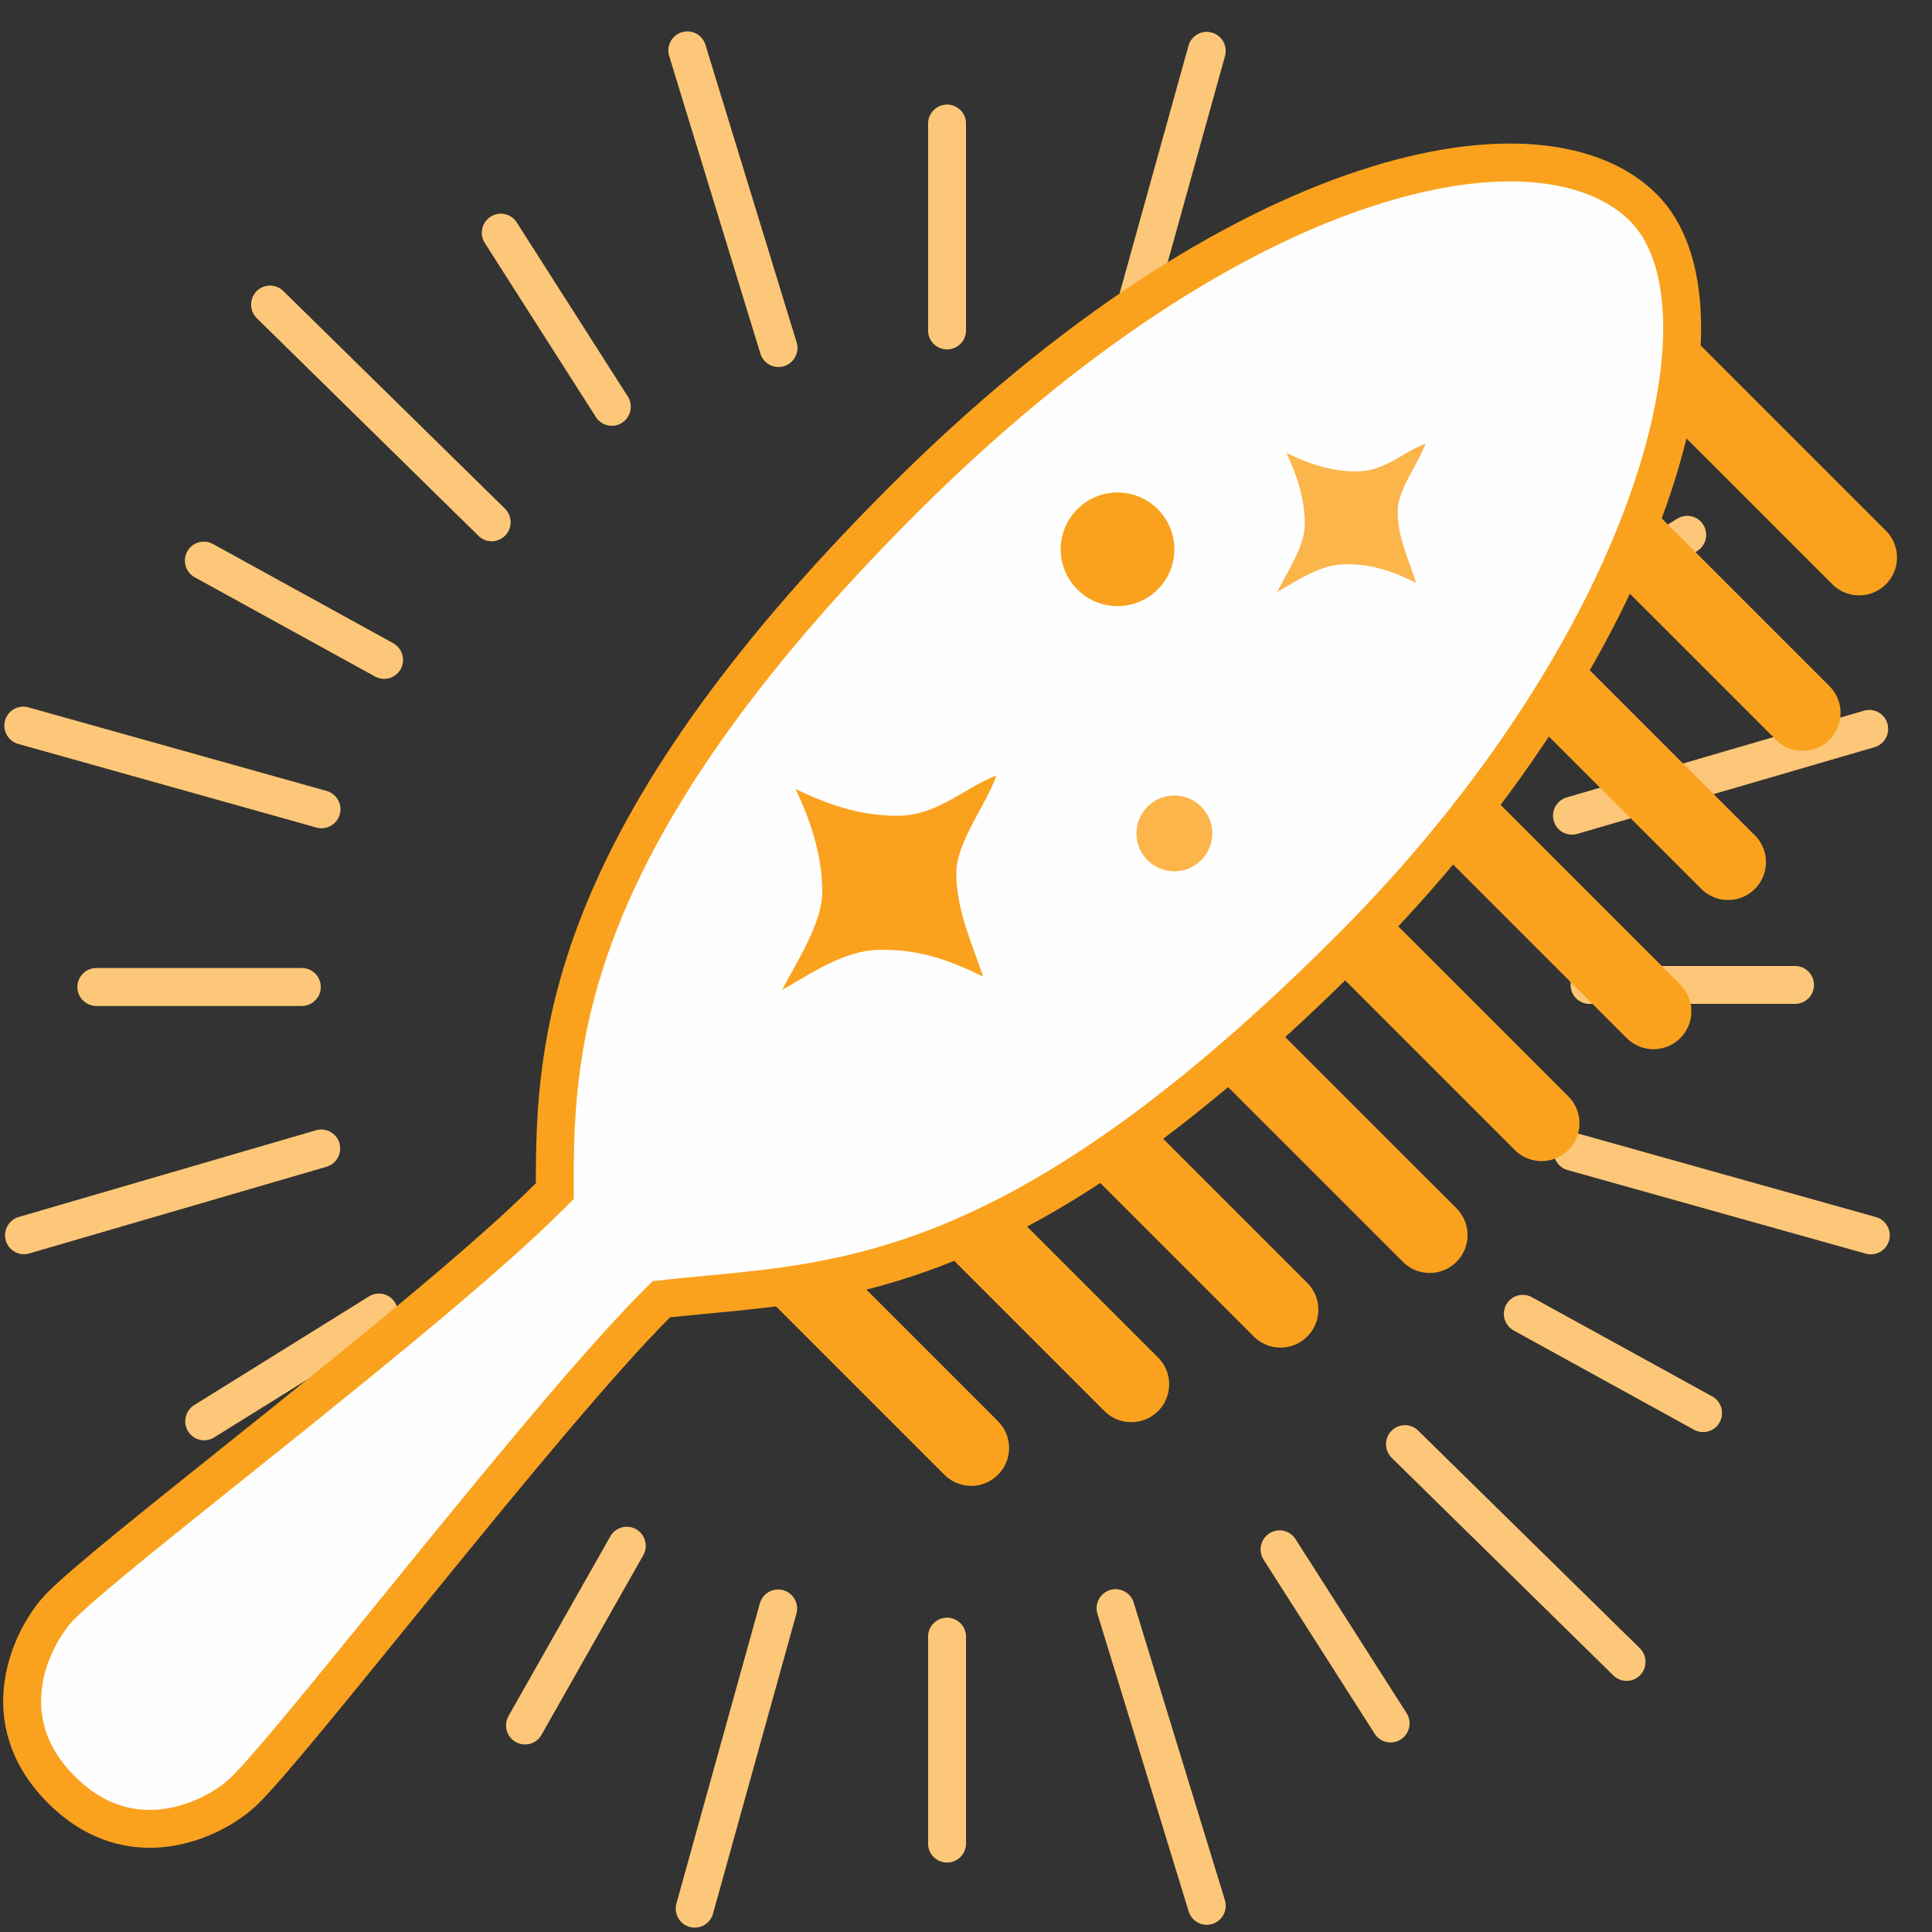 <svg width="51" height="51" viewBox="0 0 51 51" fill="none" xmlns="http://www.w3.org/2000/svg">
<rect x="0" y="0" width="51" height="51" fill="#333333" stroke="none"/>
<line x1="25" y1="8.723" x2="25" y2="3.262" stroke="#FAA21E" stroke-linecap="round"/>
<line x1="25" y1="8.723" x2="25" y2="3.262" stroke="white" stroke-opacity="0.4" stroke-linecap="round"/>
<line x1="25" y1="48.666" x2="25" y2="43.204" stroke="#FAA21E" stroke-linecap="round"/>
<line x1="25" y1="48.666" x2="25" y2="43.204" stroke="white" stroke-opacity="0.4" stroke-linecap="round"/>
<line x1="47.384" y1="26" x2="41.961" y2="26" stroke="#FAA21E" stroke-linecap="round"/>
<line x1="47.384" y1="26" x2="41.961" y2="26" stroke="white" stroke-opacity="0.4" stroke-linecap="round"/>
<line x1="0.5" y1="-0.5" x2="5.952" y2="-0.5" transform="matrix(-0.493 0.87 -0.868 -0.497 35.882 5.405)" stroke="#FAA21E" stroke-linecap="round"/>
<line x1="0.5" y1="-0.5" x2="5.952" y2="-0.5" transform="matrix(-0.493 0.87 -0.868 -0.497 35.882 5.405)" stroke="white" stroke-opacity="0.4" stroke-linecap="round"/>
<line x1="0.5" y1="-0.5" x2="5.934" y2="-0.5" transform="matrix(-0.849 0.528 -0.524 -0.852 44.701 13.429)" stroke="#FAA21E" stroke-linecap="round"/>
<line x1="0.5" y1="-0.5" x2="5.934" y2="-0.5" transform="matrix(-0.849 0.528 -0.524 -0.852 44.701 13.429)" stroke="white" stroke-opacity="0.4" stroke-linecap="round"/>
<line x1="0.5" y1="-0.5" x2="5.932" y2="-0.5" transform="matrix(-0.876 -0.482 0.478 -0.878 45.634 37.103)" stroke="#FAA21E" stroke-linecap="round"/>
<line x1="0.5" y1="-0.5" x2="5.932" y2="-0.5" transform="matrix(-0.876 -0.482 0.478 -0.878 45.634 37.103)" stroke="white" stroke-opacity="0.4" stroke-linecap="round"/>
<line x1="0.5" y1="-0.5" x2="5.95" y2="-0.5" transform="matrix(-0.538 -0.843 0.84 -0.543 37.398 45.644)" stroke="#FAA21E" stroke-linecap="round"/>
<line x1="0.5" y1="-0.5" x2="5.95" y2="-0.5" transform="matrix(-0.538 -0.843 0.84 -0.543 37.398 45.644)" stroke="white" stroke-opacity="0.4" stroke-linecap="round"/>
<line x1="2.544" y1="26.054" x2="7.967" y2="26.054" stroke="#FAA21E" stroke-linecap="round"/>
<line x1="2.544" y1="26.054" x2="7.967" y2="26.054" stroke="white" stroke-opacity="0.4" stroke-linecap="round"/>
<line x1="0.5" y1="-0.5" x2="5.952" y2="-0.5" transform="matrix(0.493 -0.87 0.868 0.497 14.046 46.231)" stroke="#FAA21E" stroke-linecap="round"/>
<line x1="0.5" y1="-0.5" x2="5.952" y2="-0.5" transform="matrix(0.493 -0.87 0.868 0.497 14.046 46.231)" stroke="white" stroke-opacity="0.4" stroke-linecap="round"/>
<line x1="0.5" y1="-0.5" x2="5.934" y2="-0.5" transform="matrix(0.849 -0.528 0.524 0.852 5.227 38.208)" stroke="#FAA21E" stroke-linecap="round"/>
<line x1="0.5" y1="-0.5" x2="5.934" y2="-0.5" transform="matrix(0.849 -0.528 0.524 0.852 5.227 38.208)" stroke="white" stroke-opacity="0.4" stroke-linecap="round"/>
<line x1="0.5" y1="-0.5" x2="5.932" y2="-0.5" transform="matrix(0.876 0.482 -0.478 0.878 4.704 14.998)" stroke="#FAA21E" stroke-linecap="round"/>
<line x1="0.5" y1="-0.5" x2="5.932" y2="-0.5" transform="matrix(0.876 0.482 -0.478 0.878 4.704 14.998)" stroke="white" stroke-opacity="0.4" stroke-linecap="round"/>
<line x1="0.5" y1="-0.5" x2="5.95" y2="-0.5" transform="matrix(0.538 0.843 -0.84 0.543 12.53 5.993)" stroke="#FAA21E" stroke-linecap="round"/>
<line x1="0.5" y1="-0.5" x2="5.95" y2="-0.5" transform="matrix(0.538 0.843 -0.84 0.543 12.53 5.993)" stroke="white" stroke-opacity="0.4" stroke-linecap="round"/>
<line x1="0.5" y1="-0.5" x2="8.719" y2="-0.5" transform="matrix(0.268 -0.964 0.963 0.27 30 9.883)" stroke="#FAA21E" stroke-linecap="round"/>
<line x1="0.5" y1="-0.5" x2="8.719" y2="-0.5" transform="matrix(0.268 -0.964 0.963 0.27 30 9.883)" stroke="white" stroke-opacity="0.4" stroke-linecap="round"/>
<line x1="0.5" y1="-0.5" x2="8.719" y2="-0.5" transform="matrix(0.268 -0.964 0.963 0.27 18.686 51)" stroke="#FAA21E" stroke-linecap="round"/>
<line x1="0.5" y1="-0.5" x2="8.719" y2="-0.5" transform="matrix(0.268 -0.964 0.963 0.27 18.686 51)" stroke="white" stroke-opacity="0.4" stroke-linecap="round"/>
<line x1="0.5" y1="-0.5" x2="8.673" y2="-0.5" transform="matrix(-0.963 -0.27 0.268 -0.964 50 32.263)" stroke="#FAA21E" stroke-linecap="round"/>
<line x1="0.5" y1="-0.5" x2="8.673" y2="-0.5" transform="matrix(-0.963 -0.27 0.268 -0.964 50 32.263)" stroke="white" stroke-opacity="0.4" stroke-linecap="round"/>
<line x1="0.5" y1="-0.5" x2="8.696" y2="-0.5" transform="matrix(-0.708 0.706 -0.702 -0.713 43.012 7.167)" stroke="#FAA21E" stroke-linecap="round"/>
<line x1="0.5" y1="-0.5" x2="8.696" y2="-0.5" transform="matrix(-0.708 0.706 -0.702 -0.713 43.012 7.167)" stroke="white" stroke-opacity="0.4" stroke-linecap="round"/>
<line x1="0.5" y1="-0.5" x2="8.673" y2="-0.5" transform="matrix(-0.96 0.28 -0.277 -0.961 49.684 18.622)" stroke="#FAA21E" stroke-linecap="round"/>
<line x1="0.5" y1="-0.5" x2="8.673" y2="-0.5" transform="matrix(-0.96 0.28 -0.277 -0.961 49.684 18.622)" stroke="white" stroke-opacity="0.4" stroke-linecap="round"/>
<line x1="0.5" y1="-0.5" x2="8.695" y2="-0.5" transform="matrix(-0.714 -0.701 0.696 -0.718 43.643 43.86)" stroke="#FAA21E" stroke-linecap="round"/>
<line x1="0.5" y1="-0.5" x2="8.695" y2="-0.5" transform="matrix(-0.714 -0.701 0.696 -0.718 43.643 43.86)" stroke="white" stroke-opacity="0.4" stroke-linecap="round"/>
<line x1="0.5" y1="-0.5" x2="8.718" y2="-0.5" transform="matrix(-0.293 -0.956 0.955 -0.296 32.48 50.638)" stroke="#FAA21E" stroke-linecap="round"/>
<line x1="0.5" y1="-0.5" x2="8.718" y2="-0.5" transform="matrix(-0.293 -0.956 0.955 -0.296 32.48 50.638)" stroke="white" stroke-opacity="0.4" stroke-linecap="round"/>
<line x1="0.5" y1="-0.5" x2="8.673" y2="-0.5" transform="matrix(0.963 0.27 -0.268 0.964 0 19.502)" stroke="#FAA21E" stroke-linecap="round"/>
<line x1="0.5" y1="-0.5" x2="8.673" y2="-0.5" transform="matrix(0.963 0.27 -0.268 0.964 0 19.502)" stroke="white" stroke-opacity="0.4" stroke-linecap="round"/>
<line x1="0.5" y1="-0.5" x2="8.696" y2="-0.5" transform="matrix(0.708 -0.706 0.702 0.713 7 44.49)" stroke="#FAA21E" stroke-linecap="round"/>
<line x1="0.5" y1="-0.5" x2="8.696" y2="-0.5" transform="matrix(0.708 -0.706 0.702 0.713 7 44.49)" stroke="white" stroke-opacity="0.4" stroke-linecap="round"/>
<line x1="0.5" y1="-0.5" x2="8.673" y2="-0.5" transform="matrix(0.96 -0.28 0.277 0.961 0.292 33.227)" stroke="#FAA21E" stroke-linecap="round"/>
<line x1="0.5" y1="-0.5" x2="8.673" y2="-0.5" transform="matrix(0.96 -0.28 0.277 0.961 0.292 33.227)" stroke="white" stroke-opacity="0.4" stroke-linecap="round"/>
<line x1="0.5" y1="-0.5" x2="8.695" y2="-0.5" transform="matrix(0.714 0.701 -0.696 0.718 6.423 8.049)" stroke="#FAA21E" stroke-linecap="round"/>
<line x1="0.5" y1="-0.5" x2="8.695" y2="-0.5" transform="matrix(0.714 0.701 -0.696 0.718 6.423 8.049)" stroke="white" stroke-opacity="0.4" stroke-linecap="round"/>
<line x1="0.5" y1="-0.5" x2="8.718" y2="-0.5" transform="matrix(0.293 0.956 -0.955 0.296 17.519 1)" stroke="#FAA21E" stroke-linecap="round"/>
<line x1="0.5" y1="-0.5" x2="8.718" y2="-0.5" transform="matrix(0.293 0.956 -0.955 0.296 17.519 1)" stroke="white" stroke-opacity="0.4" stroke-linecap="round"/>
<line x1="42.613" y1="8.253" x2="49.076" y2="14.716" stroke="#FAA21E" stroke-width="2" stroke-linecap="round"/>
<line x1="37.185" y1="20.233" x2="43.648" y2="26.696" stroke="#FAA21E" stroke-width="2" stroke-linecap="round"/>
<line x1="23.401" y1="30.08" x2="29.863" y2="36.542" stroke="#FAA21E" stroke-width="2" stroke-linecap="round"/>
<line x1="19.174" y1="31.76" x2="25.637" y2="38.223" stroke="#FAA21E" stroke-width="2" stroke-linecap="round"/>
<line x1="27.339" y1="28.11" x2="33.802" y2="34.573" stroke="#FAA21E" stroke-width="2" stroke-linecap="round"/>
<line x1="31.277" y1="26.141" x2="37.74" y2="32.603" stroke="#FAA21E" stroke-width="2" stroke-linecap="round"/>
<line x1="34.231" y1="23.188" x2="40.694" y2="29.65" stroke="#FAA21E" stroke-width="2" stroke-linecap="round"/>
<line x1="39.154" y1="16.296" x2="45.617" y2="22.758" stroke="#FAA21E" stroke-width="2" stroke-linecap="round"/>
<line x1="41.123" y1="12.357" x2="47.586" y2="18.819" stroke="#FAA21E" stroke-width="2" stroke-linecap="round"/>
<path d="M14.499 31.588L14.646 31.441L14.646 31.234C14.641 29.326 14.725 27.053 15.899 24.153C17.076 21.244 19.365 17.672 23.827 13.21C28.282 8.755 32.541 6.133 36.019 4.984C39.532 3.824 42.103 4.203 43.381 5.481C44 6.1 44.365 7.094 44.402 8.434C44.438 9.769 44.145 11.397 43.507 13.206C42.232 16.822 39.602 21.083 35.651 25.035C31.098 29.588 27.662 31.769 24.855 32.878C22.492 33.811 20.56 33.995 18.69 34.173C18.336 34.206 17.984 34.24 17.632 34.278L17.457 34.297L17.333 34.422C15.863 35.892 13.518 38.734 11.366 41.376C11.027 41.793 10.694 42.203 10.369 42.603C8.61 44.768 7.114 46.61 6.482 47.242C6.069 47.655 5.296 48.121 4.403 48.245C3.536 48.366 2.545 48.167 1.619 47.242C0.694 46.316 0.495 45.325 0.616 44.458C0.74 43.565 1.207 42.792 1.619 42.379C2.239 41.759 4.012 40.341 6.123 38.651C6.554 38.306 6.999 37.95 7.452 37.587C10.089 35.47 12.947 33.14 14.499 31.588Z" fill="#FEFEFE" stroke="#FAA21E"/>
<path d="M25.246 23.017C25.261 22.21 26.037 21.237 26.303 20.475C25.541 20.742 24.77 21.513 23.761 21.532C22.858 21.55 22 21.314 21 20.828C21.485 21.828 21.719 22.782 21.704 23.589C21.688 24.397 20.996 25.453 20.646 26.132C21.411 25.697 22.286 25.091 23.189 25.074C24.198 25.055 24.95 25.293 25.95 25.778C25.712 25.026 25.227 24.026 25.246 23.017Z" fill="#FAA21E"/>
<path d="M36.895 13.472C36.906 12.913 37.442 12.239 37.627 11.713C37.1 11.897 36.566 12.431 35.867 12.444C35.243 12.456 34.649 12.293 33.957 11.957C34.293 12.649 34.455 13.309 34.444 13.867C34.434 14.426 33.954 15.157 33.712 15.627C34.242 15.326 34.847 14.907 35.472 14.895C36.17 14.882 36.69 15.046 37.382 15.382C37.217 14.862 36.882 14.17 36.895 13.472Z" fill="#FAA21E"/>
<path d="M36.895 13.472C36.906 12.913 37.442 12.239 37.627 11.713C37.1 11.897 36.566 12.431 35.867 12.444C35.243 12.456 34.649 12.293 33.957 11.957C34.293 12.649 34.455 13.309 34.444 13.867C34.434 14.426 33.954 15.157 33.712 15.627C34.242 15.326 34.847 14.907 35.472 14.895C36.17 14.882 36.69 15.046 37.382 15.382C37.217 14.862 36.882 14.17 36.895 13.472Z" fill="white" fill-opacity="0.2"/>
<circle cx="31" cy="22" r="1" fill="#FAA21E"/>
<circle cx="31" cy="22" r="1" fill="white" fill-opacity="0.2"/>
<circle cx="29.5" cy="14.5" r="1.5" fill="#FAA21E"/>
</svg>
